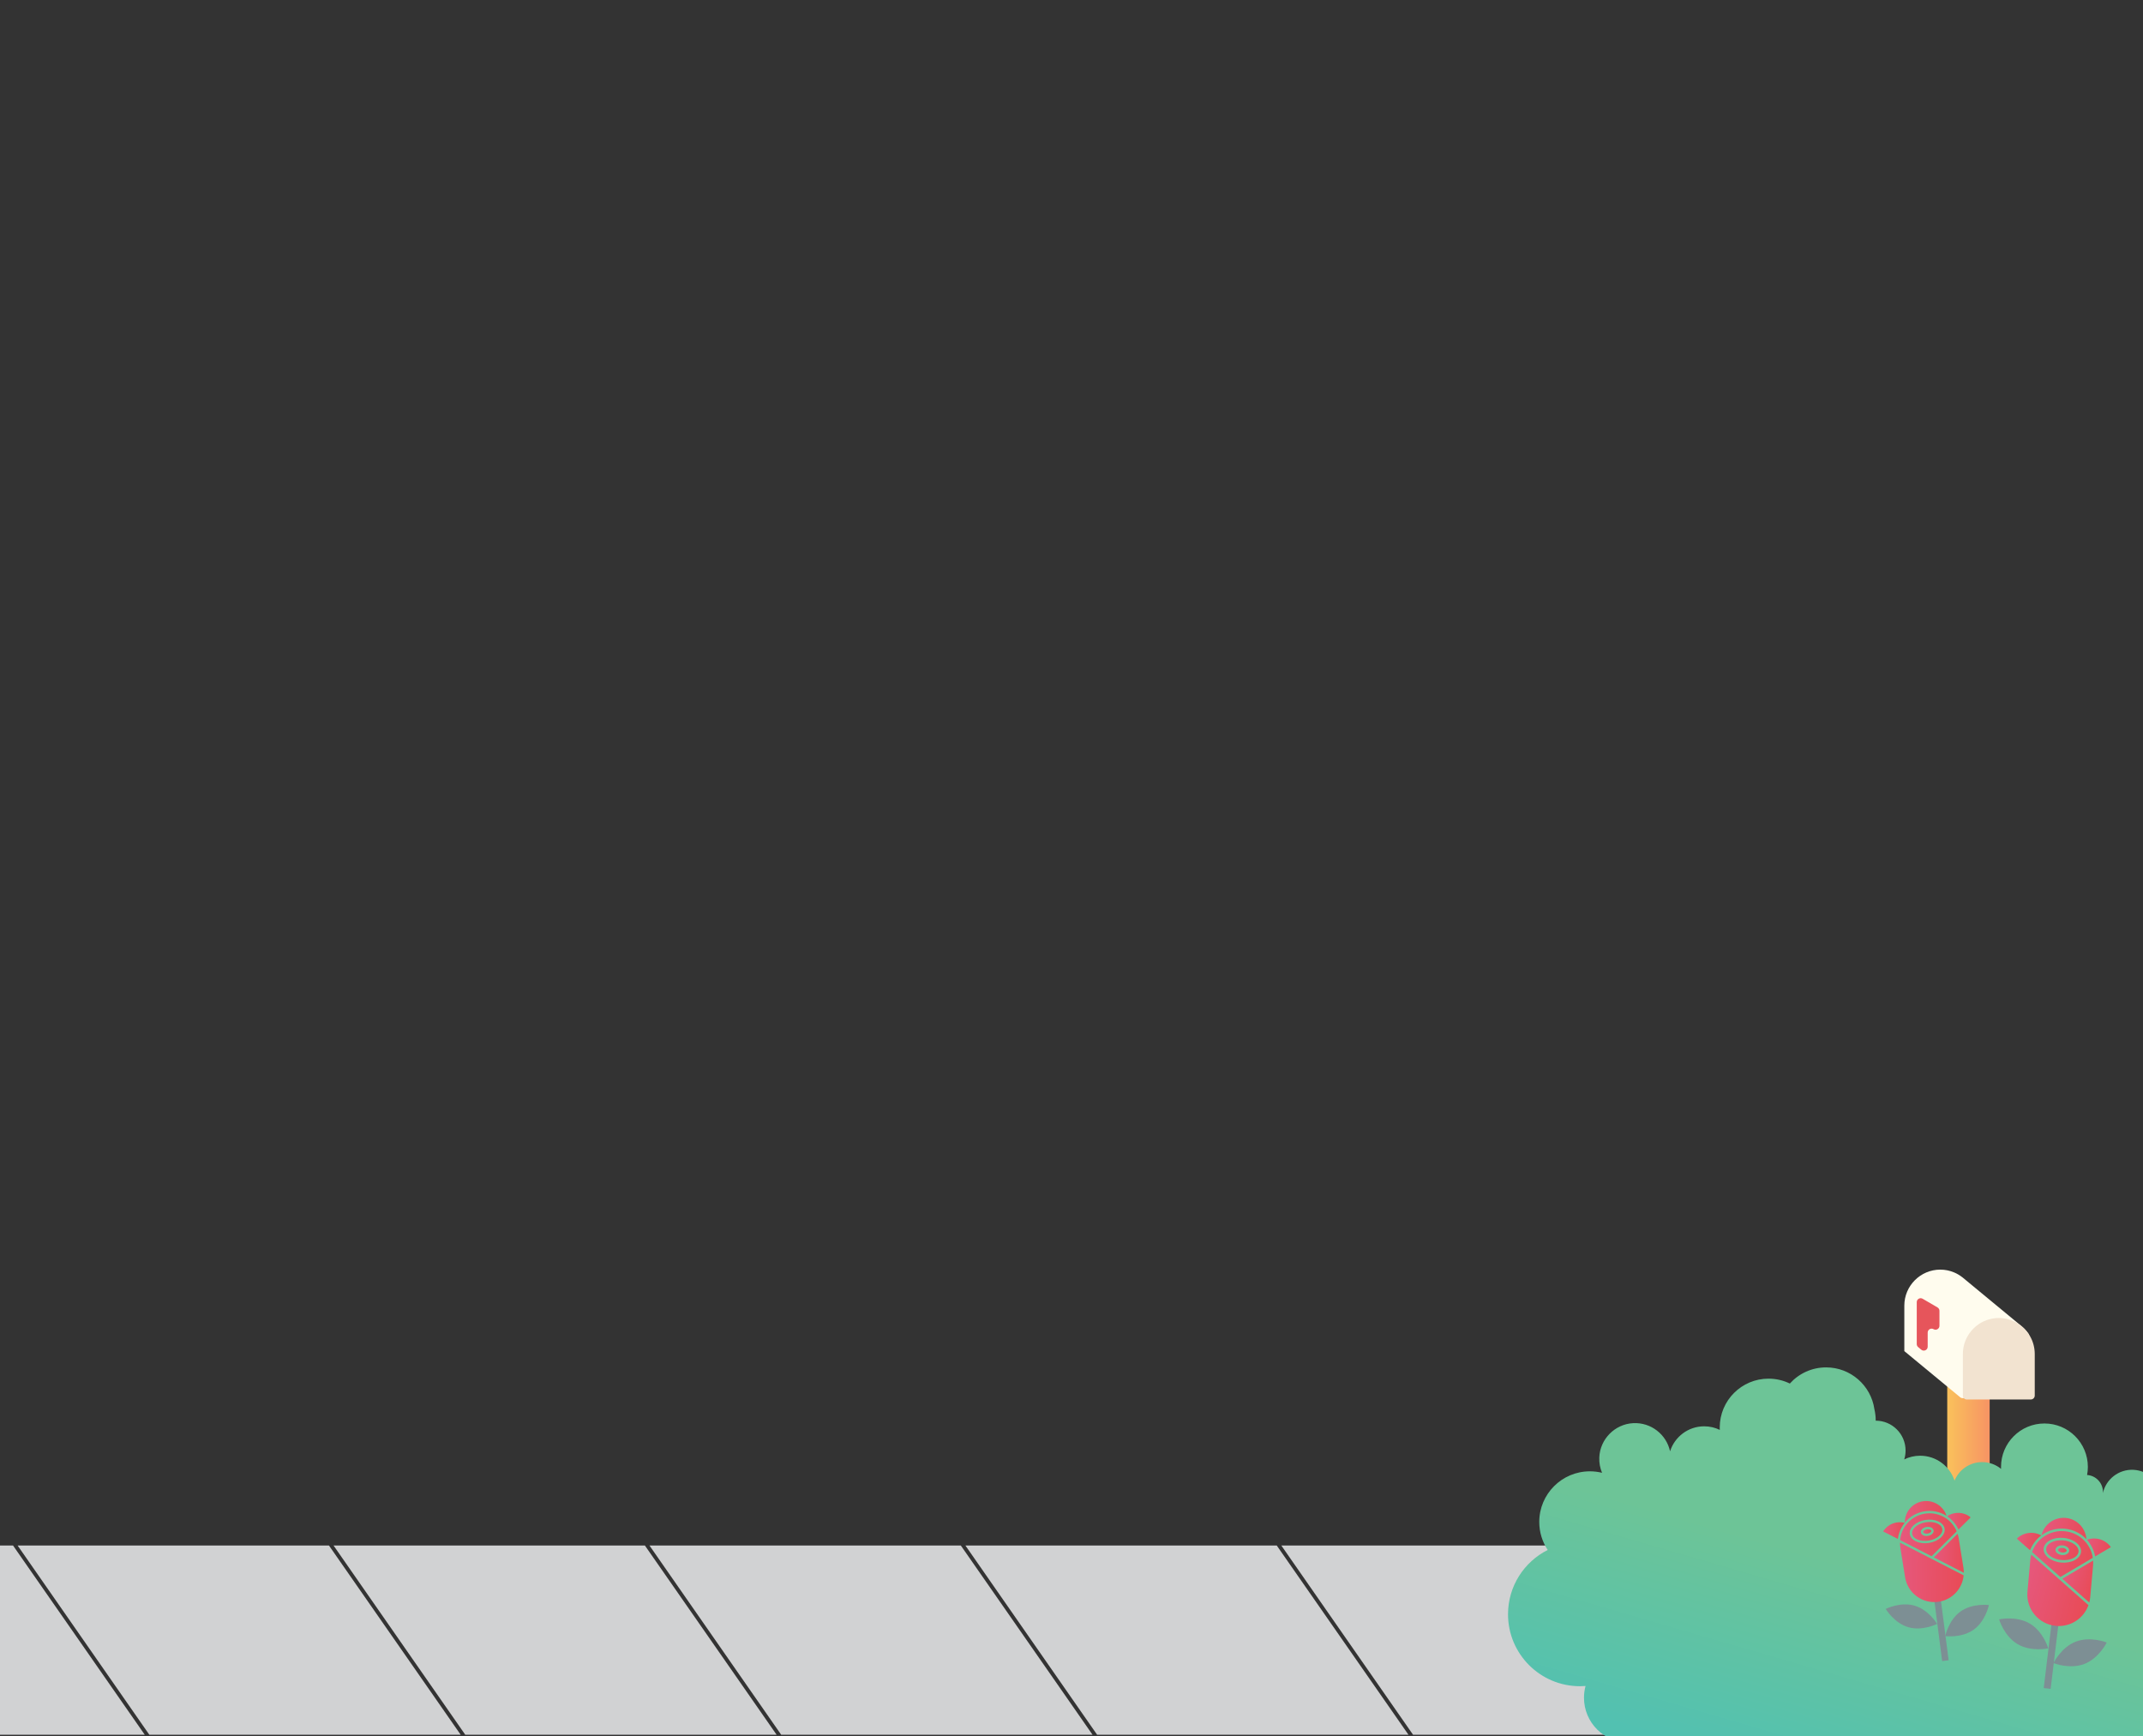 <?xml version="1.0" encoding="utf-8"?>
<!-- Generator: Adobe Illustrator 17.0.0, SVG Export Plug-In . SVG Version: 6.00 Build 0)  -->
<!DOCTYPE svg PUBLIC "-//W3C//DTD SVG 1.1//EN" "http://www.w3.org/Graphics/SVG/1.1/DTD/svg11.dtd">
<svg version="1.1" id="Layer_2" xmlns="http://www.w3.org/2000/svg" xmlns:xlink="http://www.w3.org/1999/xlink" x="0px" y="0px"
	 width="2128.381px" height="1724px" viewBox="0 0 2128.381 1724" enable-background="new 0 0 2128.381 1724" xml:space="preserve">
<rect x="0" y="0" width="2128.381" height="1724" fill="#333333" stroke="none"/>
<g>
	
		<linearGradient id="SVGID_1_" gradientUnits="userSpaceOnUse" x1="1265.967" y1="837.266" x2="1308.092" y2="837.266" gradientTransform="matrix(1 0 0 -1 668 2281)">
		<stop  offset="0" style="stop-color:#FAC15B"/>
		<stop  offset="1" style="stop-color:#F79464"/>
	</linearGradient>
	<path fill="url(#SVGID_1_)" d="M1972.209,1521.163h-34.358c-2.145,0-3.884-1.739-3.884-3.884v-147.091
		c0-2.145,1.739-3.884,3.884-3.884h34.358c2.145,0,3.884,1.739,3.884,3.884v147.091
		C1976.093,1519.424,1974.354,1521.163,1972.209,1521.163z"/>
	<path fill="#FFFCEE" d="M2010.377,1319.36c-0.701-0.701-1.426-1.369-2.184-2.007l-0.759-0.627l-57.325-47.363l-0.074-0.063
		l-0.269-0.221c-0.051-0.042-0.103-0.084-0.154-0.126l-0.346-0.285l-0.034-0.029l-0.2-0.16l-0.085-0.051
		c-2.427-1.899-5.098-3.498-7.965-4.726l-0.013-0.007l-0.001,0.001c-4.288-1.834-9-2.853-13.938-2.853l0,0
		c-19.63,0-35.69,16.061-35.69,35.69v45.231h0.003l0,0l55.514,45.865c1.503,1.242,3.694,1.177,5.121-0.152l62.144-57.895
		c1.387-1.293,1.661-3.414,0.595-4.982C2013.435,1322.719,2011.979,1320.962,2010.377,1319.36z"/>
	<path fill="#F2E3D0" d="M2020.864,1344.569v41.347c0,2.145-1.739,3.884-3.884,3.884h-63.614c-2.145,0-3.884-1.739-3.884-3.884
		v-41.347c0-0.947,0.04-1.882,0.109-2.805c0.787-10.008,5.748-18.886,13.127-24.891c6.147-4.99,13.964-7.994,22.456-7.994
		c8.4,0,16.149,2.943,22.262,7.846l0.759,0.627c0.759,0.638,1.483,1.306,2.184,2.007c2.377,2.377,4.43,5.092,6.067,8.057
		C2019.261,1332.515,2020.864,1338.359,2020.864,1344.569z"/>
	<path fill="#E6555B" d="M1924.296,1298.381l-14.779-8.624c-2.589-1.511-5.841,0.357-5.841,3.355v17.118v24.559
		c0,1.15,0.51,2.241,1.391,2.979l3.095,2.59c2.529,2.116,6.376,0.318,6.376-2.979v-14.043c0-2.998,3.253-4.866,5.842-3.354l0,0
		c2.589,1.512,5.842-0.356,5.842-3.354v-14.892C1926.222,1300.354,1925.488,1299.077,1924.296,1298.381z"/>
</g>
<g>
	<polygon fill="#D1D2D3" points="148.309,1722.737 457.533,1722.737 326.729,1534.829 17.505,1534.829 	"/>
	<polygon fill="#D1D2D3" points="640.503,1534.829 331.279,1534.829 462.083,1722.737 771.306,1722.737 	"/>
	<polygon fill="#D1D2D3" points="954.277,1534.829 645.052,1534.829 775.856,1722.737 1085.08,1722.737 	"/>
	<polygon fill="#D1D2D3" points="1586.902,1534.829 1717.705,1722.737 1752.461,1722.737 1752.461,1534.829 	"/>
	<polygon fill="#D1D2D3" points="12.956,1534.829 -42.727,1534.829 -42.727,1722.737 143.759,1722.737 	"/>
	<polygon fill="#D1D2D3" points="1268.05,1534.829 958.827,1534.829 1089.63,1722.737 1398.854,1722.737 	"/>
	<polygon fill="#D1D2D3" points="1581.297,1534.829 1272.6,1534.829 1403.404,1722.737 1712.1,1722.737 	"/>
	<polygon fill="#D1D2D3" points="1896.216,1534.829 1587.519,1534.829 1718.323,1722.737 2027.019,1722.737 	"/>
	<polygon fill="#D1D2D3" points="2211.135,1534.829 1902.438,1534.829 2033.241,1722.737 2341.938,1722.737 	"/>
</g>
<linearGradient id="SVGID_2_" gradientUnits="userSpaceOnUse" x1="1194.713" y1="493.036" x2="1255.453" y2="701.83" gradientTransform="matrix(1 0 0 -1 668 2281)">
	<stop  offset="0" style="stop-color:#52C1B1"/>
	<stop  offset="1" style="stop-color:#6DC497"/>
</linearGradient>
<path fill="url(#SVGID_2_)" d="M2285.045,1462.405c-23.816,0-43.122,19.306-43.122,43.122c0,0.655,0.021,1.305,0.05,1.953
	c-5.115-4.196-11.657-6.717-18.79-6.717c-12.362,0-22.951,7.57-27.399,18.325c-0.017-0.001-0.016,0-0.032-0.001
	c-4.745-14.324-18.237-24.662-34.153-24.662c-5.608,0-10.913,1.292-15.644,3.581c-0.061-0.052-0.063-0.054-0.124-0.106
	c1.033-3.391,1.481-7.037,1.207-10.825c-1.075-14.849-13.279-26.739-28.15-27.431c-14.759-0.687-27.273,9.428-30.335,23.111
	c0.026-0.372,0.052-0.745,0.052-1.124c0-8.942-6.951-16.256-15.743-16.845c0.491-2.605,0.759-5.288,0.759-8.035
	c0-23.816-19.306-43.122-43.122-43.122s-43.122,19.306-43.122,43.122c0,0.655,0.021,1.305,0.049,1.953
	c-5.115-4.196-11.657-6.717-18.789-6.717c-12.378,0-22.979,7.589-27.417,18.366c-4.733-14.346-18.237-24.703-34.168-24.703
	c-5.677,0-11.046,1.32-15.821,3.661c0.87-2.79,1.339-5.756,1.339-8.832c0-16.372-13.272-29.644-29.644-29.644
	c0-3.93-0.465-7.749-1.318-11.419c-3.387-23.459-23.566-41.485-47.962-41.485c-14.296,0-27.143,6.192-36.015,16.037
	c-6.393-3.106-13.57-4.852-21.155-4.852c-26.769,0-48.47,21.701-48.47,48.47c0,0.811,0.022,1.617,0.061,2.418
	c-4.683-2.271-9.927-3.564-15.48-3.564c-15.898,0-29.356,10.432-33.911,24.823c-3.598-16.594-18.768-28.874-36.642-27.949
	c-18.207,0.942-32.914,15.833-33.648,34.051c-0.218,5.418,0.778,10.579,2.736,15.237c-3.866-0.952-7.903-1.466-12.062-1.466
	c-27.78,0-50.3,22.52-50.3,50.3c0,10.281,3.095,19.833,8.391,27.797c-23.371,11.745-39.41,35.934-39.41,63.873
	c0,39.458,31.987,71.445,71.445,71.445c1.866,0,3.716-0.072,5.547-0.213c-1.003,3.713-1.547,7.614-1.547,11.644
	c0,24.622,19.96,44.581,44.582,44.581c0.064,0,0.126-0.004,0.189-0.005c12.664-0.176,683.543-1.229,683.543-1.229v-263.665
	C2296.428,1463.568,2290.873,1462.405,2285.045,1462.405z"/>
<g>
	<g>
		<path fill="#7D8F94" d="M1901.497,1594.546c14.103,4.113,22.421,18.139,22.421,18.139s-14.557,7.358-28.659,3.247
			c-14.101-4.113-22.416-18.137-22.416-18.137S1887.398,1590.433,1901.497,1594.546z"/>
	</g>
	<g>
		<path fill="#7D8F94" d="M1947.208,1600.3c11.972-8.512,28.135-6.339,28.135-6.339s-3.256,15.983-15.228,24.495
			c-11.972,8.51-28.129,6.336-28.129,6.336S1935.236,1608.808,1947.208,1600.3z"/>
	</g>
	<g>
		<polygon fill="#7D8F94" points="1935.343,1648.747 1928.911,1649.582 1920.727,1586.326 1927.158,1585.491 		"/>
	</g>
	<g>
		
			<linearGradient id="SVGID_3_" gradientUnits="userSpaceOnUse" x1="1123.896" y1="770.336" x2="1153.873" y2="770.336" gradientTransform="matrix(1 0.02 0.02 -1 760.003 2268.249)">
			<stop  offset="0" style="stop-color:#E6587D"/>
			<stop  offset="1" style="stop-color:#E84B56"/>
		</linearGradient>
		<path fill="url(#SVGID_3_)" d="M1912.61,1511.767c-8.241,1.321-14.296,6.476-13.492,11.477c0.808,5.011,8.168,8.004,16.409,6.679
			c8.242-1.325,14.292-6.474,13.489-11.483C1928.212,1513.437,1920.852,1510.438,1912.61,1511.767z M1914.784,1525.288
			c-3.549,0.573-6.642-0.937-7.041-3.43c-0.403-2.49,2.064-4.885,5.61-5.457c3.549-0.569,6.641,0.936,7.041,3.426
			C1920.796,1522.318,1918.328,1524.717,1914.784,1525.288z"/>
		
			<linearGradient id="SVGID_4_" gradientUnits="userSpaceOnUse" x1="1134.896" y1="770.337" x2="1142.912" y2="770.337" gradientTransform="matrix(1 0.02 0.02 -1 760.003 2268.249)">
			<stop  offset="0" style="stop-color:#E6587D"/>
			<stop  offset="1" style="stop-color:#E84B56"/>
		</linearGradient>
		<path fill="url(#SVGID_4_)" d="M1913.725,1518.715c-2.294,0.372-3.825,1.769-3.665,2.773c0.161,1.006,2.053,1.851,4.349,1.484
			c2.292-0.372,3.825-1.767,3.665-2.775C1917.912,1519.197,1916.019,1518.352,1913.725,1518.715z"/>
		
			<linearGradient id="SVGID_5_" gradientUnits="userSpaceOnUse" x1="1112.136" y1="767.118" x2="1168.14" y2="767.118" gradientTransform="matrix(1 0.02 0.02 -1 760.003 2268.249)">
			<stop  offset="0" style="stop-color:#E6587D"/>
			<stop  offset="1" style="stop-color:#E84B56"/>
		</linearGradient>
		<path fill="url(#SVGID_5_)" d="M1932.077,1507.385c-5.845-3.717-13.024-5.391-20.403-4.208
			c-13.49,2.172-23.312,13.222-24.533,26.22l31.281,16.065l24.909-24.77C1940.973,1515.135,1937.012,1510.524,1932.077,1507.385z
			 M1915.899,1532.241c-9.52,1.532-18.085-2.334-19.099-8.623c-1.006-6.286,5.914-12.643,15.436-14.173
			c9.518-1.53,18.089,2.34,19.099,8.622C1932.343,1524.356,1925.419,1530.713,1915.899,1532.241z"/>
		
			<linearGradient id="SVGID_6_" gradientUnits="userSpaceOnUse" x1="1145.949" y1="749.347" x2="1176.028" y2="749.347" gradientTransform="matrix(1 0.02 0.02 -1 760.003 2268.249)">
			<stop  offset="0" style="stop-color:#E6587D"/>
			<stop  offset="1" style="stop-color:#E84B56"/>
		</linearGradient>
		<path fill="url(#SVGID_6_)" d="M1950.397,1561.885c0.011-1.614-0.077-3.245-0.342-4.891l-4.739-29.495
			c-0.244-1.513-0.637-2.962-1.094-4.378l-23.604,23.47L1950.397,1561.885z"/>
		
			<linearGradient id="SVGID_7_" gradientUnits="userSpaceOnUse" x1="1116.418" y1="789.536" x2="1157.76" y2="789.536" gradientTransform="matrix(1 0.02 0.02 -1 760.003 2268.249)">
			<stop  offset="0" style="stop-color:#E6587D"/>
			<stop  offset="1" style="stop-color:#E84B56"/>
		</linearGradient>
		<path fill="url(#SVGID_7_)" d="M1911.303,1500.859c7.629-1.225,15.422,0.373,21.953,4.497c-3.203-9.852-13.17-16.172-23.7-14.429
			c-10.51,1.754-17.899,10.917-17.776,21.253C1896.513,1506.34,1903.311,1502.145,1911.303,1500.859z"/>
		
			<linearGradient id="SVGID_8_" gradientUnits="userSpaceOnUse" x1="1095.146" y1="770.625" x2="1116.303" y2="770.625" gradientTransform="matrix(1 0.02 0.02 -1 760.003 2268.249)">
			<stop  offset="0" style="stop-color:#E6587D"/>
			<stop  offset="1" style="stop-color:#E84B56"/>
		</linearGradient>
		<path fill="url(#SVGID_8_)" d="M1891.651,1512.332c-8.104-2.157-16.846,1.211-21.331,8.531l14.602,7.435
			C1885.651,1522.38,1888.022,1516.866,1891.651,1512.332z"/>
		
			<linearGradient id="SVGID_9_" gradientUnits="userSpaceOnUse" x1="1158.384" y1="781.144" x2="1181.713" y2="781.144" gradientTransform="matrix(1 0.02 0.02 -1 760.003 2268.249)">
			<stop  offset="0" style="stop-color:#E6587D"/>
			<stop  offset="1" style="stop-color:#E84B56"/>
		</linearGradient>
		<path fill="url(#SVGID_9_)" d="M1945.097,1518.936l11.167-11.105l0.918-0.926c-6.669-5.65-16.247-6.006-23.31-1.134
			C1938.807,1509.056,1942.658,1513.639,1945.097,1518.936z"/>
		
			<linearGradient id="SVGID_10_" gradientUnits="userSpaceOnUse" x1="1112.057" y1="729.494" x2="1175.946" y2="729.494" gradientTransform="matrix(1 0.02 0.02 -1 760.003 2268.249)">
			<stop  offset="0" style="stop-color:#E6587D"/>
			<stop  offset="1" style="stop-color:#E84B56"/>
		</linearGradient>
		<path fill="url(#SVGID_10_)" d="M1887.354,1536.815l4.735,29.495c2.578,16.005,17.636,26.896,33.642,24.322
			c13.479-2.166,23.293-13.194,24.532-26.176l-63.252-32.481C1887.004,1533.572,1887.092,1535.186,1887.354,1536.815z"/>
	</g>
</g>
<g>
	<g>
		<path fill="#7D8F94" d="M2015.925,1612.324c13.488,7.953,18.397,24.627,18.397,24.627s-16.971,3.778-30.458-4.173
			c-13.486-7.952-18.392-24.623-18.392-24.623S2002.441,1604.372,2015.925,1612.324z"/>
	</g>
	<g>
		<path fill="#7D8F94" d="M2061.633,1630.275c14.604-5.648,30.729,0.842,30.729,0.842s-7.562,15.655-22.164,21.305
			c-14.602,5.647-30.723-0.844-30.723-0.844S2047.032,1635.92,2061.633,1630.275z"/>
	</g>
	<g>
		<polygon fill="#7D8F94" points="2036.651,1677.204 2029.788,1676.378 2037.949,1608.884 2044.812,1609.71 		"/>
	</g>
	<g>
		
			<linearGradient id="SVGID_11_" gradientUnits="userSpaceOnUse" x1="124.755" y1="-658.019" x2="156.775" y2="-658.019" gradientTransform="matrix(0.969 0.246 0.246 -0.969 2074.062 867.077)">
			<stop  offset="0" style="stop-color:#E6587D"/>
			<stop  offset="1" style="stop-color:#E84B56"/>
		</linearGradient>
		<path fill="url(#SVGID_11_)" d="M2049.149,1529.732c-8.861-0.799-16.469,2.935-16.953,8.313
			c-0.482,5.389,6.335,10.414,15.197,11.21c8.862,0.796,16.464-2.934,16.95-8.32
			C2064.827,1535.555,2058.012,1530.524,2049.149,1529.732z M2047.842,1544.27c-3.816-0.341-6.616-2.713-6.372-5.393
			c0.238-2.678,3.415-4.504,7.229-4.164c3.816,0.344,6.614,2.711,6.374,5.389C2054.833,1542.782,2051.653,1544.612,2047.842,1544.27
			z"/>
		
			<linearGradient id="SVGID_12_" gradientUnits="userSpaceOnUse" x1="57.949" y1="-669.79" x2="66.493" y2="-669.79" gradientTransform="matrix(0.964 0.266 0.266 -0.964 2166.256 877.258)">
			<stop  offset="0" style="stop-color:#E6587D"/>
			<stop  offset="1" style="stop-color:#E84B56"/>
		</linearGradient>
		<path fill="url(#SVGID_12_)" d="M2048.475,1537.202c-2.467-0.218-4.416,0.823-4.514,1.902c-0.098,1.082,1.634,2.451,4.103,2.676
			c2.466,0.217,4.415-0.82,4.514-1.904C2052.674,1538.8,2050.94,1537.429,2048.475,1537.202z"/>
		
			<linearGradient id="SVGID_13_" gradientUnits="userSpaceOnUse" x1="112.065" y1="-661.524" x2="171.954" y2="-661.524" gradientTransform="matrix(0.969 0.246 0.246 -0.969 2074.062 867.077)">
			<stop  offset="0" style="stop-color:#E6587D"/>
			<stop  offset="1" style="stop-color:#E84B56"/>
		</linearGradient>
		<path fill="url(#SVGID_13_)" d="M2070.409,1530.318c-5.062-5.375-12.038-8.99-19.972-9.705
			c-14.507-1.301-27.555,7.535-32.23,20.642l28.093,24.812l32.238-19.045C2077.563,1540.662,2074.683,1534.858,2070.409,1530.318z
			 M2047.168,1551.746c-10.236-0.918-18.069-7.161-17.464-13.924c0.611-6.757,9.431-11.507,19.668-10.587
			c10.234,0.92,18.072,7.168,17.464,13.923C2066.226,1547.919,2057.403,1552.668,2047.168,1551.746z"/>
		
			<linearGradient id="SVGID_14_" gradientUnits="userSpaceOnUse" x1="69.751" y1="-692.163" x2="101.813" y2="-692.163" gradientTransform="matrix(0.964 0.266 0.266 -0.964 2166.256 877.258)">
			<stop  offset="0" style="stop-color:#E6587D"/>
			<stop  offset="1" style="stop-color:#E84B56"/>
		</linearGradient>
		<path fill="url(#SVGID_14_)" d="M2075.018,1591.43c0.436-1.664,0.773-3.373,0.932-5.143l2.851-31.713
			c0.146-1.628,0.121-3.227,0.02-4.809l-30.548,18.045L2075.018,1591.43z"/>
		
			<linearGradient id="SVGID_15_" gradientUnits="userSpaceOnUse" x1="38.274" y1="-649.326" x2="82.34" y2="-649.326" gradientTransform="matrix(0.964 0.266 0.266 -0.964 2166.256 877.258)">
			<stop  offset="0" style="stop-color:#E6587D"/>
			<stop  offset="1" style="stop-color:#E84B56"/>
		</linearGradient>
		<path fill="url(#SVGID_15_)" d="M2050.663,1518.121c8.203,0.738,15.834,4.436,21.496,10.411
			c-0.721-11.018-9.356-20.165-20.692-21.13c-11.318-0.949-21.357,6.575-23.945,17.285
			C2033.945,1519.898,2042.07,1517.35,2050.663,1518.121z"/>
		
			<linearGradient id="SVGID_16_" gradientUnits="userSpaceOnUse" x1="15.601" y1="-669.485" x2="38.151" y2="-669.485" gradientTransform="matrix(0.964 0.266 0.266 -0.964 2166.256 877.258)">
			<stop  offset="0" style="stop-color:#E6587D"/>
			<stop  offset="1" style="stop-color:#E84B56"/>
		</linearGradient>
		<path fill="url(#SVGID_16_)" d="M2027.348,1524.81c-7.805-4.358-17.72-3.174-24.276,3.21l13.131,11.515
			C2018.512,1533.615,2022.41,1528.541,2027.348,1524.81z"/>
		
			<linearGradient id="SVGID_17_" gradientUnits="userSpaceOnUse" x1="83.004" y1="-658.27" x2="107.87" y2="-658.27" gradientTransform="matrix(0.964 0.266 0.266 -0.964 2166.256 877.258)">
			<stop  offset="0" style="stop-color:#E6587D"/>
			<stop  offset="1" style="stop-color:#E84B56"/>
		</linearGradient>
		<path fill="url(#SVGID_17_)" d="M2080.824,1545.671l14.452-8.538l1.192-0.715c-5.405-7.589-15.206-10.472-23.782-7.295
			C2076.922,1533.812,2079.697,1539.558,2080.824,1545.671z"/>
		
			<linearGradient id="SVGID_18_" gradientUnits="userSpaceOnUse" x1="33.692" y1="-713.326" x2="101.793" y2="-713.326" gradientTransform="matrix(0.964 0.266 0.266 -0.964 2166.256 877.258)">
			<stop  offset="0" style="stop-color:#E6587D"/>
			<stop  offset="1" style="stop-color:#E84B56"/>
		</linearGradient>
		<path fill="url(#SVGID_18_)" d="M2016.479,1548.973l-2.855,31.712c-1.541,17.211,11.154,32.416,28.364,33.961
			c14.493,1.303,27.528-7.511,32.218-20.596l-56.808-50.167C2016.97,1545.531,2016.637,1547.221,2016.479,1548.973z"/>
	</g>
</g>
</svg>
